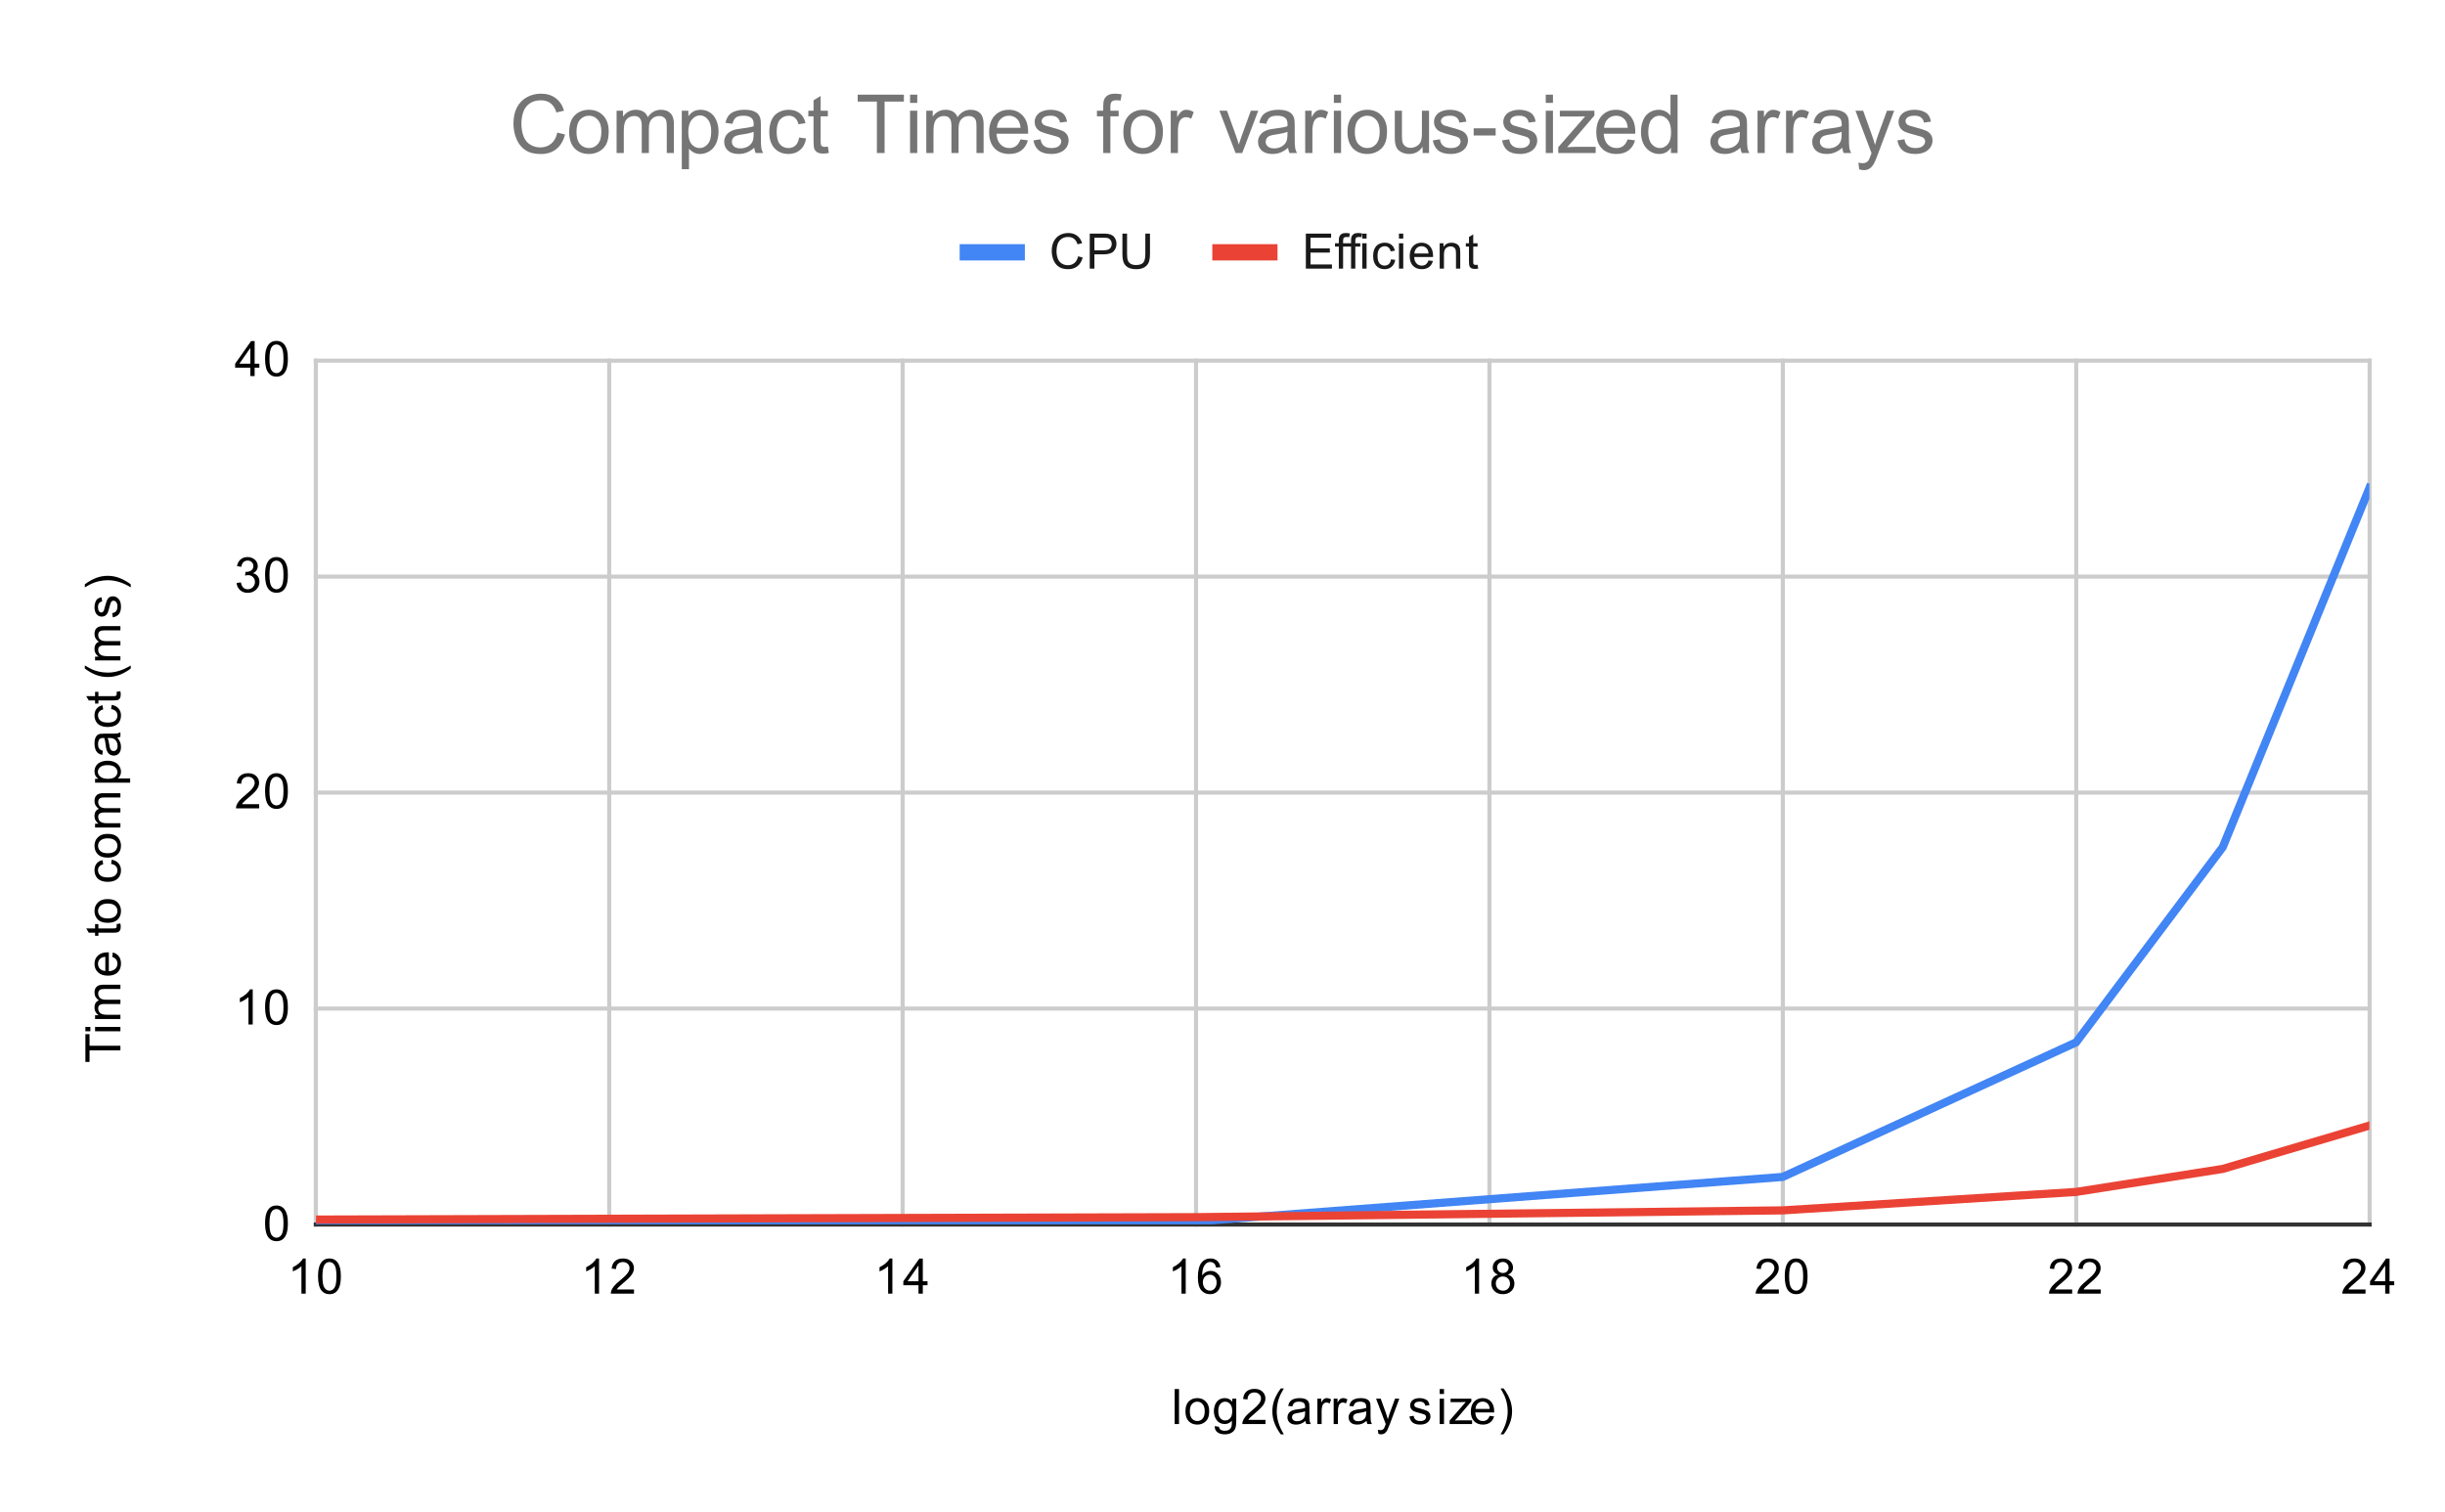 <svg version="1.1" viewBox="0.0 0.0 600.0 371.0" fill="none" stroke="none" stroke-linecap="square" stroke-miterlimit="10" width="600" height="371" xmlns:xlink="http://www.w3.org/1999/xlink" xmlns="http://www.w3.org/2000/svg"><path fill="#ffffff" d="M0 0L600.0 0L600.0 371.0L0 371.0L0 0Z" fill-rule="nonzero"/><path stroke="#cccccc" stroke-width="1.0" stroke-linecap="butt" d="M77.5 88.5L77.5 300.5" fill-rule="nonzero"/><path stroke="#cccccc" stroke-width="1.0" stroke-linecap="butt" d="M149.5 88.5L149.5 300.5" fill-rule="nonzero"/><path stroke="#cccccc" stroke-width="1.0" stroke-linecap="butt" d="M221.5 88.5L221.5 300.5" fill-rule="nonzero"/><path stroke="#cccccc" stroke-width="1.0" stroke-linecap="butt" d="M293.5 88.5L293.5 300.5" fill-rule="nonzero"/><path stroke="#cccccc" stroke-width="1.0" stroke-linecap="butt" d="M365.5 88.5L365.5 300.5" fill-rule="nonzero"/><path stroke="#cccccc" stroke-width="1.0" stroke-linecap="butt" d="M437.5 88.5L437.5 300.5" fill-rule="nonzero"/><path stroke="#cccccc" stroke-width="1.0" stroke-linecap="butt" d="M509.5 88.5L509.5 300.5" fill-rule="nonzero"/><path stroke="#cccccc" stroke-width="1.0" stroke-linecap="butt" d="M581.5 88.5L581.5 300.5" fill-rule="nonzero"/><path stroke="#333333" stroke-width="1.0" stroke-linecap="butt" d="M77.5 300.5L581.5 300.5" fill-rule="nonzero"/><path stroke="#cccccc" stroke-width="1.0" stroke-linecap="butt" d="M77.5 247.5L581.5 247.5" fill-rule="nonzero"/><path stroke="#cccccc" stroke-width="1.0" stroke-linecap="butt" d="M77.5 194.5L581.5 194.5" fill-rule="nonzero"/><path stroke="#cccccc" stroke-width="1.0" stroke-linecap="butt" d="M77.5 141.5L581.5 141.5" fill-rule="nonzero"/><path stroke="#cccccc" stroke-width="1.0" stroke-linecap="butt" d="M77.5 88.5L581.5 88.5" fill-rule="nonzero"/><clipPath id="id_0"><path d="M77.55 88.283L581.45 88.283L581.45 300.45L77.55 300.45L77.55 88.283Z" clip-rule="nonzero"/></clipPath><path stroke="#4285f4" stroke-width="2.0" stroke-linecap="butt" clip-path="url(#id_0)" d="M77.55 300.437L293.507 299.737L437.479 288.814L509.464 255.796L545.457 207.883L581.45 119.761" fill-rule="nonzero"/><path stroke="#ea4335" stroke-width="2.0" stroke-linecap="butt" clip-path="url(#id_0)" d="M77.55 299.276L293.507 298.687L437.479 297.022L509.464 292.495L545.457 286.844L581.45 276.212" fill-rule="nonzero"/><path fill="#000000" fill-opacity="0.0" clip-path="url(#id_0)" d="M80.55 300.437C80.55 302.094 79.207 303.437 77.55 303.437C75.893 303.437 74.55 302.094 74.55 300.437C74.55 298.78 75.893 297.437 77.55 297.437C79.207 297.437 80.55 298.78 80.55 300.437Z" fill-rule="nonzero"/><path fill="#000000" fill-opacity="0.0" clip-path="url(#id_0)" d="M296.507 299.737C296.507 301.393 295.164 302.737 293.507 302.737C291.85 302.737 290.507 301.393 290.507 299.737C290.507 298.08 291.85 296.737 293.507 296.737C295.164 296.737 296.507 298.08 296.507 299.737Z" fill-rule="nonzero"/><path fill="#000000" fill-opacity="0.0" clip-path="url(#id_0)" d="M440.479 288.814C440.479 290.471 439.135 291.814 437.479 291.814C435.822 291.814 434.479 290.471 434.479 288.814C434.479 287.157 435.822 285.814 437.479 285.814C439.135 285.814 440.479 287.157 440.479 288.814Z" fill-rule="nonzero"/><path fill="#000000" fill-opacity="0.0" clip-path="url(#id_0)" d="M512.464 255.796C512.464 257.452 511.121 258.796 509.464 258.796C507.807 258.796 506.464 257.452 506.464 255.796C506.464 254.139 507.807 252.796 509.464 252.796C511.121 252.796 512.464 254.139 512.464 255.796Z" fill-rule="nonzero"/><path fill="#000000" fill-opacity="0.0" clip-path="url(#id_0)" d="M548.457 207.883C548.457 209.54 547.114 210.883 545.457 210.883C543.8 210.883 542.457 209.54 542.457 207.883C542.457 206.226 543.8 204.883 545.457 204.883C547.114 204.883 548.457 206.226 548.457 207.883Z" fill-rule="nonzero"/><path fill="#000000" fill-opacity="0.0" clip-path="url(#id_0)" d="M584.45 119.761C584.45 121.418 583.107 122.761 581.45 122.761C579.793 122.761 578.45 121.418 578.45 119.761C578.45 118.105 579.793 116.761 581.45 116.761C583.107 116.761 584.45 118.105 584.45 119.761Z" fill-rule="nonzero"/><path fill="#000000" fill-opacity="0.0" clip-path="url(#id_0)" d="M80.55 299.276C80.55 300.932 79.207 302.276 77.55 302.276C75.893 302.276 74.55 300.932 74.55 299.276C74.55 297.619 75.893 296.276 77.55 296.276C79.207 296.276 80.55 297.619 80.55 299.276Z" fill-rule="nonzero"/><path fill="#000000" fill-opacity="0.0" clip-path="url(#id_0)" d="M296.507 298.687C296.507 300.344 295.164 301.687 293.507 301.687C291.85 301.687 290.507 300.344 290.507 298.687C290.507 297.03 291.85 295.687 293.507 295.687C295.164 295.687 296.507 297.03 296.507 298.687Z" fill-rule="nonzero"/><path fill="#000000" fill-opacity="0.0" clip-path="url(#id_0)" d="M440.479 297.022C440.479 298.679 439.135 300.022 437.479 300.022C435.822 300.022 434.479 298.679 434.479 297.022C434.479 295.365 435.822 294.022 437.479 294.022C439.135 294.022 440.479 295.365 440.479 297.022Z" fill-rule="nonzero"/><path fill="#000000" fill-opacity="0.0" clip-path="url(#id_0)" d="M512.464 292.495C512.464 294.152 511.121 295.495 509.464 295.495C507.807 295.495 506.464 294.152 506.464 292.495C506.464 290.838 507.807 289.495 509.464 289.495C511.121 289.495 512.464 290.838 512.464 292.495Z" fill-rule="nonzero"/><path fill="#000000" fill-opacity="0.0" clip-path="url(#id_0)" d="M548.457 286.844C548.457 288.5 547.114 289.844 545.457 289.844C543.8 289.844 542.457 288.5 542.457 286.844C542.457 285.187 543.8 283.844 545.457 283.844C547.114 283.844 548.457 285.187 548.457 286.844Z" fill-rule="nonzero"/><path fill="#000000" fill-opacity="0.0" clip-path="url(#id_0)" d="M584.45 276.212C584.45 277.869 583.107 279.212 581.45 279.212C579.793 279.212 578.45 277.869 578.45 276.212C578.45 274.555 579.793 273.212 581.45 273.212C583.107 273.212 584.45 274.555 584.45 276.212Z" fill-rule="nonzero"/><path fill="#000000" d="M288.266 349.45L288.266 340.856L289.328 340.856L289.328 349.45L288.266 349.45ZM290.906 346.341Q290.906 344.606 291.859 343.778Q292.656 343.091 293.812 343.091Q295.094 343.091 295.906 343.934Q296.734 344.762 296.734 346.247Q296.734 347.45 296.375 348.137Q296.016 348.825 295.312 349.216Q294.625 349.591 293.812 349.591Q292.516 349.591 291.703 348.762Q290.906 347.919 290.906 346.341ZM291.984 346.341Q291.984 347.528 292.5 348.122Q293.031 348.716 293.812 348.716Q294.609 348.716 295.125 348.122Q295.641 347.528 295.641 346.309Q295.641 345.153 295.109 344.559Q294.594 343.966 293.812 343.966Q293.031 343.966 292.5 344.559Q291.984 345.137 291.984 346.341ZM298.094 349.966L299.125 350.122Q299.188 350.591 299.484 350.809Q299.875 351.106 300.547 351.106Q301.281 351.106 301.672 350.809Q302.078 350.512 302.219 349.997Q302.312 349.669 302.297 348.637Q301.609 349.45 300.578 349.45Q299.297 349.45 298.594 348.528Q297.891 347.591 297.891 346.309Q297.891 345.419 298.203 344.669Q298.531 343.903 299.141 343.497Q299.75 343.091 300.578 343.091Q301.688 343.091 302.406 343.981L302.406 343.231L303.375 343.231L303.375 348.606Q303.375 350.059 303.078 350.669Q302.781 351.278 302.141 351.622Q301.5 351.981 300.562 351.981Q299.453 351.981 298.766 351.481Q298.078 350.981 298.094 349.966ZM298.969 346.231Q298.969 347.45 299.453 348.012Q299.938 348.575 300.672 348.575Q301.406 348.575 301.891 348.012Q302.391 347.45 302.391 346.262Q302.391 345.122 301.875 344.544Q301.375 343.966 300.656 343.966Q299.953 343.966 299.453 344.544Q298.969 345.106 298.969 346.231ZM310.547 348.434L310.547 349.45L304.859 349.45Q304.859 349.075 304.984 348.716Q305.203 348.137 305.672 347.575Q306.156 347.012 307.062 346.278Q308.469 345.122 308.953 344.45Q309.453 343.778 309.453 343.184Q309.453 342.559 309.0 342.137Q308.547 341.7 307.828 341.7Q307.062 341.7 306.609 342.153Q306.156 342.606 306.141 343.419L305.062 343.309Q305.172 342.091 305.891 341.466Q306.625 340.825 307.859 340.825Q309.094 340.825 309.812 341.512Q310.531 342.2 310.531 343.216Q310.531 343.731 310.312 344.231Q310.109 344.716 309.609 345.278Q309.125 345.825 308.0 346.778Q307.047 347.575 306.766 347.872Q306.5 348.153 306.328 348.434L310.547 348.434ZM314.312 351.981Q313.438 350.872 312.828 349.403Q312.234 347.919 312.234 346.341Q312.234 344.95 312.672 343.669Q313.203 342.184 314.312 340.716L315.062 340.716Q314.359 341.934 314.125 342.45Q313.766 343.262 313.562 344.137Q313.312 345.231 313.312 346.341Q313.312 349.169 315.062 351.981L314.312 351.981ZM320.359 348.684Q319.766 349.184 319.219 349.387Q318.688 349.591 318.062 349.591Q317.031 349.591 316.484 349.091Q315.938 348.591 315.938 347.809Q315.938 347.356 316.141 346.981Q316.344 346.591 316.688 346.372Q317.031 346.137 317.453 346.028Q317.75 345.934 318.391 345.856Q319.656 345.716 320.266 345.497Q320.266 345.278 320.266 345.231Q320.266 344.575 319.969 344.309Q319.562 343.966 318.766 343.966Q318.031 343.966 317.672 344.231Q317.312 344.481 317.141 345.137L316.109 344.997Q316.25 344.341 316.578 343.934Q316.906 343.528 317.516 343.309Q318.125 343.091 318.922 343.091Q319.719 343.091 320.219 343.278Q320.719 343.466 320.953 343.747Q321.188 344.028 321.281 344.466Q321.328 344.731 321.328 345.434L321.328 346.841Q321.328 348.309 321.391 348.7Q321.469 349.091 321.672 349.45L320.562 349.45Q320.406 349.122 320.359 348.684ZM320.266 346.325Q319.688 346.559 318.547 346.731Q317.891 346.825 317.625 346.95Q317.359 347.059 317.203 347.278Q317.062 347.497 317.062 347.778Q317.062 348.2 317.375 348.481Q317.703 348.762 318.312 348.762Q318.922 348.762 319.391 348.497Q319.875 348.231 320.094 347.762Q320.266 347.403 320.266 346.716L320.266 346.325ZM323.281 349.45L323.281 343.231L324.234 343.231L324.234 344.169Q324.594 343.512 324.891 343.309Q325.203 343.091 325.578 343.091Q326.109 343.091 326.656 343.419L326.297 344.403Q325.906 344.169 325.531 344.169Q325.172 344.169 324.891 344.387Q324.625 344.591 324.516 344.966Q324.328 345.528 324.328 346.184L324.328 349.45L323.281 349.45ZM327.281 349.45L327.281 343.231L328.234 343.231L328.234 344.169Q328.594 343.512 328.891 343.309Q329.203 343.091 329.578 343.091Q330.109 343.091 330.656 343.419L330.297 344.403Q329.906 344.169 329.531 344.169Q329.172 344.169 328.891 344.387Q328.625 344.591 328.516 344.966Q328.328 345.528 328.328 346.184L328.328 349.45L327.281 349.45ZM335.359 348.684Q334.766 349.184 334.219 349.387Q333.688 349.591 333.062 349.591Q332.031 349.591 331.484 349.091Q330.938 348.591 330.938 347.809Q330.938 347.356 331.141 346.981Q331.344 346.591 331.688 346.372Q332.031 346.137 332.453 346.028Q332.75 345.934 333.391 345.856Q334.656 345.716 335.266 345.497Q335.266 345.278 335.266 345.231Q335.266 344.575 334.969 344.309Q334.562 343.966 333.766 343.966Q333.031 343.966 332.672 344.231Q332.312 344.481 332.141 345.137L331.109 344.997Q331.25 344.341 331.578 343.934Q331.906 343.528 332.516 343.309Q333.125 343.091 333.922 343.091Q334.719 343.091 335.219 343.278Q335.719 343.466 335.953 343.747Q336.188 344.028 336.281 344.466Q336.328 344.731 336.328 345.434L336.328 346.841Q336.328 348.309 336.391 348.7Q336.469 349.091 336.672 349.45L335.562 349.45Q335.406 349.122 335.359 348.684ZM335.266 346.325Q334.688 346.559 333.547 346.731Q332.891 346.825 332.625 346.95Q332.359 347.059 332.203 347.278Q332.062 347.497 332.062 347.778Q332.062 348.2 332.375 348.481Q332.703 348.762 333.312 348.762Q333.922 348.762 334.391 348.497Q334.875 348.231 335.094 347.762Q335.266 347.403 335.266 346.716L335.266 346.325ZM338.25 351.841L338.125 350.856Q338.469 350.95 338.734 350.95Q339.078 350.95 339.281 350.825Q339.5 350.716 339.641 350.512Q339.734 350.341 339.969 349.716Q339.984 349.637 340.062 349.466L337.688 343.231L338.828 343.231L340.125 346.825Q340.375 347.512 340.578 348.278Q340.766 347.544 341.016 346.856L342.344 343.231L343.391 343.231L341.031 349.559Q340.641 350.575 340.438 350.966Q340.156 351.497 339.781 351.731Q339.422 351.981 338.922 351.981Q338.625 351.981 338.25 351.841ZM345.875 347.591L346.906 347.434Q347.0 348.059 347.391 348.387Q347.797 348.716 348.531 348.716Q349.25 348.716 349.594 348.434Q349.953 348.137 349.953 347.731Q349.953 347.372 349.641 347.169Q349.422 347.028 348.562 346.809Q347.406 346.512 346.953 346.309Q346.516 346.091 346.281 345.716Q346.047 345.341 346.047 344.872Q346.047 344.466 346.234 344.106Q346.422 343.747 346.75 343.512Q347.0 343.341 347.422 343.216Q347.844 343.091 348.344 343.091Q349.062 343.091 349.609 343.309Q350.172 343.512 350.438 343.872Q350.703 344.231 350.797 344.825L349.766 344.966Q349.703 344.497 349.359 344.231Q349.031 343.95 348.406 343.95Q347.688 343.95 347.375 344.2Q347.062 344.434 347.062 344.762Q347.062 344.966 347.188 345.122Q347.328 345.294 347.594 345.403Q347.75 345.466 348.531 345.669Q349.656 345.981 350.094 346.169Q350.531 346.356 350.781 346.716Q351.031 347.075 351.031 347.622Q351.031 348.153 350.719 348.622Q350.422 349.075 349.844 349.341Q349.266 349.591 348.531 349.591Q347.312 349.591 346.672 349.091Q346.047 348.575 345.875 347.591ZM353.297 342.075L353.297 340.856L354.359 340.856L354.359 342.075L353.297 342.075ZM353.297 349.45L353.297 343.231L354.359 343.231L354.359 349.45L353.297 349.45ZM355.734 349.45L355.734 348.591L359.703 344.044Q359.016 344.075 358.5 344.075L355.969 344.075L355.969 343.231L361.062 343.231L361.062 343.919L357.688 347.872L357.031 348.591Q357.75 348.544 358.359 348.544L361.25 348.544L361.25 349.45L355.734 349.45ZM365.547 347.45L366.641 347.575Q366.391 348.528 365.688 349.059Q364.984 349.591 363.906 349.591Q362.547 349.591 361.734 348.747Q360.938 347.903 360.938 346.387Q360.938 344.825 361.75 343.966Q362.562 343.091 363.844 343.091Q365.094 343.091 365.875 343.934Q366.672 344.778 366.672 346.325Q366.672 346.419 366.672 346.606L362.031 346.606Q362.094 347.637 362.609 348.184Q363.125 348.716 363.906 348.716Q364.484 348.716 364.891 348.419Q365.312 348.106 365.547 347.45ZM362.094 345.747L365.562 345.747Q365.5 344.95 365.172 344.559Q364.656 343.95 363.859 343.95Q363.125 343.95 362.625 344.434Q362.141 344.919 362.094 345.747ZM368.984 351.981L368.234 351.981Q369.984 349.169 369.984 346.341Q369.984 345.247 369.734 344.153Q369.531 343.278 369.172 342.466Q368.938 341.95 368.234 340.716L368.984 340.716Q370.078 342.184 370.609 343.669Q371.062 344.95 371.062 346.341Q371.062 347.919 370.453 349.403Q369.844 350.872 368.984 351.981Z" fill-rule="nonzero"/><path fill="#000000" d="M29.55 257.757L21.972 257.757L21.972 260.585L20.956 260.585L20.956 253.773L21.972 253.773L21.972 256.617L29.55 256.617L29.55 257.757ZM22.175 253.07L20.956 253.07L20.956 252.007L22.175 252.007L22.175 253.07ZM29.55 253.07L23.331 253.07L23.331 252.007L29.55 252.007L29.55 253.07ZM29.55 250.07L23.331 250.07L23.331 249.132L24.206 249.132Q23.738 248.835 23.472 248.351Q23.191 247.867 23.191 247.242Q23.191 246.554 23.472 246.117Q23.753 245.664 24.269 245.492Q23.191 244.742 23.191 243.57Q23.191 242.632 23.706 242.148Q24.206 241.648 25.284 241.648L29.55 241.648L29.55 242.695L25.628 242.695Q25.003 242.695 24.722 242.804Q24.441 242.898 24.269 243.164Q24.097 243.429 24.097 243.804Q24.097 244.46 24.534 244.898Q24.972 245.32 25.941 245.32L29.55 245.32L29.55 246.382L25.503 246.382Q24.8 246.382 24.456 246.648Q24.097 246.898 24.097 247.476Q24.097 247.929 24.331 248.304Q24.566 248.679 25.019 248.851Q25.472 249.023 26.316 249.023L29.55 249.023L29.55 250.07ZM27.55 234.82L27.675 233.726Q28.628 233.976 29.159 234.679Q29.691 235.382 29.691 236.46Q29.691 237.82 28.847 238.632Q28.003 239.429 26.488 239.429Q24.925 239.429 24.066 238.617Q23.191 237.804 23.191 236.523Q23.191 235.273 24.034 234.492Q24.878 233.695 26.425 233.695Q26.519 233.695 26.706 233.695L26.706 238.335Q27.738 238.273 28.284 237.757Q28.816 237.242 28.816 236.46Q28.816 235.882 28.519 235.476Q28.206 235.054 27.55 234.82ZM25.847 238.273L25.847 234.804Q25.05 234.867 24.659 235.195Q24.05 235.71 24.05 236.507Q24.05 237.242 24.534 237.742Q25.019 238.226 25.847 238.273ZM28.613 226.773L29.534 226.617Q29.628 227.07 29.628 227.414Q29.628 227.992 29.456 228.304Q29.269 228.617 28.972 228.757Q28.675 228.882 27.722 228.882L24.144 228.882L24.144 229.648L23.331 229.648L23.331 228.882L21.784 228.882L21.159 227.835L23.331 227.835L23.331 226.773L24.144 226.773L24.144 227.835L27.784 227.835Q28.238 227.835 28.363 227.789Q28.488 227.726 28.566 227.601Q28.644 227.476 28.644 227.242Q28.644 227.054 28.613 226.773ZM26.441 226.46Q24.706 226.46 23.878 225.507Q23.191 224.71 23.191 223.554Q23.191 222.273 24.034 221.46Q24.863 220.632 26.347 220.632Q27.55 220.632 28.238 220.992Q28.925 221.351 29.316 222.054Q29.691 222.742 29.691 223.554Q29.691 224.851 28.863 225.664Q28.019 226.46 26.441 226.46ZM26.441 225.382Q27.628 225.382 28.222 224.867Q28.816 224.335 28.816 223.554Q28.816 222.757 28.222 222.242Q27.628 221.726 26.409 221.726Q25.253 221.726 24.659 222.257Q24.066 222.773 24.066 223.554Q24.066 224.335 24.659 224.867Q25.238 225.382 26.441 225.382ZM27.269 212.007L27.409 210.976Q28.472 211.148 29.081 211.851Q29.691 212.554 29.691 213.57Q29.691 214.851 28.863 215.632Q28.019 216.398 26.456 216.398Q25.456 216.398 24.706 216.07Q23.941 215.726 23.566 215.054Q23.191 214.367 23.191 213.554Q23.191 212.554 23.706 211.914Q24.206 211.257 25.159 211.07L25.316 212.101Q24.691 212.242 24.378 212.617Q24.05 212.992 24.05 213.523Q24.05 214.32 24.628 214.82Q25.191 215.32 26.425 215.32Q27.691 215.32 28.253 214.835Q28.816 214.351 28.816 213.585Q28.816 212.96 28.441 212.554Q28.066 212.132 27.269 212.007ZM26.441 210.46Q24.706 210.46 23.878 209.507Q23.191 208.71 23.191 207.554Q23.191 206.273 24.034 205.46Q24.863 204.632 26.347 204.632Q27.55 204.632 28.238 204.992Q28.925 205.351 29.316 206.054Q29.691 206.742 29.691 207.554Q29.691 208.851 28.863 209.664Q28.019 210.46 26.441 210.46ZM26.441 209.382Q27.628 209.382 28.222 208.867Q28.816 208.335 28.816 207.554Q28.816 206.757 28.222 206.242Q27.628 205.726 26.409 205.726Q25.253 205.726 24.659 206.257Q24.066 206.773 24.066 207.554Q24.066 208.335 24.659 208.867Q25.238 209.382 26.441 209.382ZM29.55 203.07L23.331 203.07L23.331 202.132L24.206 202.132Q23.738 201.835 23.472 201.351Q23.191 200.867 23.191 200.242Q23.191 199.554 23.472 199.117Q23.753 198.664 24.269 198.492Q23.191 197.742 23.191 196.57Q23.191 195.632 23.706 195.148Q24.206 194.648 25.284 194.648L29.55 194.648L29.55 195.695L25.628 195.695Q25.003 195.695 24.722 195.804Q24.441 195.898 24.269 196.164Q24.097 196.429 24.097 196.804Q24.097 197.46 24.534 197.898Q24.972 198.32 25.941 198.32L29.55 198.32L29.55 199.382L25.503 199.382Q24.8 199.382 24.456 199.648Q24.097 199.898 24.097 200.476Q24.097 200.929 24.331 201.304Q24.566 201.679 25.019 201.851Q25.472 202.023 26.316 202.023L29.55 202.023L29.55 203.07ZM31.941 192.07L23.331 192.07L23.331 191.117L24.128 191.117Q23.659 190.773 23.425 190.351Q23.191 189.914 23.191 189.304Q23.191 188.507 23.597 187.898Q24.003 187.289 24.753 186.992Q25.503 186.679 26.394 186.679Q27.347 186.679 28.113 187.023Q28.878 187.351 29.284 188.007Q29.691 188.664 29.691 189.382Q29.691 189.914 29.472 190.335Q29.238 190.757 28.909 191.023L31.941 191.023L31.941 192.07ZM26.472 191.117Q27.675 191.117 28.253 190.632Q28.816 190.148 28.816 189.46Q28.816 188.757 28.222 188.257Q27.628 187.757 26.378 187.757Q25.191 187.757 24.613 188.242Q24.019 188.726 24.019 189.414Q24.019 190.085 24.644 190.601Q25.269 191.117 26.472 191.117ZM28.784 181.007Q29.284 181.601 29.488 182.148Q29.691 182.679 29.691 183.304Q29.691 184.335 29.191 184.882Q28.691 185.429 27.909 185.429Q27.456 185.429 27.081 185.226Q26.691 185.023 26.472 184.679Q26.238 184.335 26.128 183.914Q26.034 183.617 25.956 182.976Q25.816 181.71 25.597 181.101Q25.378 181.101 25.331 181.101Q24.675 181.101 24.409 181.398Q24.066 181.804 24.066 182.601Q24.066 183.335 24.331 183.695Q24.581 184.054 25.238 184.226L25.097 185.257Q24.441 185.117 24.034 184.789Q23.628 184.46 23.409 183.851Q23.191 183.242 23.191 182.445Q23.191 181.648 23.378 181.148Q23.566 180.648 23.847 180.414Q24.128 180.179 24.566 180.085Q24.831 180.039 25.534 180.039L26.941 180.039Q28.409 180.039 28.8 179.976Q29.191 179.898 29.55 179.695L29.55 180.804Q29.222 180.96 28.784 181.007ZM26.425 181.101Q26.659 181.679 26.831 182.82Q26.925 183.476 27.05 183.742Q27.159 184.007 27.378 184.164Q27.597 184.304 27.878 184.304Q28.3 184.304 28.581 183.992Q28.863 183.664 28.863 183.054Q28.863 182.445 28.597 181.976Q28.331 181.492 27.863 181.273Q27.503 181.101 26.816 181.101L26.425 181.101ZM27.269 174.007L27.409 172.976Q28.472 173.148 29.081 173.851Q29.691 174.554 29.691 175.57Q29.691 176.851 28.863 177.632Q28.019 178.398 26.456 178.398Q25.456 178.398 24.706 178.07Q23.941 177.726 23.566 177.054Q23.191 176.367 23.191 175.554Q23.191 174.554 23.706 173.914Q24.206 173.257 25.159 173.07L25.316 174.101Q24.691 174.242 24.378 174.617Q24.05 174.992 24.05 175.523Q24.05 176.32 24.628 176.82Q25.191 177.32 26.425 177.32Q27.691 177.32 28.253 176.835Q28.816 176.351 28.816 175.585Q28.816 174.96 28.441 174.554Q28.066 174.132 27.269 174.007ZM28.613 169.773L29.534 169.617Q29.628 170.07 29.628 170.414Q29.628 170.992 29.456 171.304Q29.269 171.617 28.972 171.757Q28.675 171.882 27.722 171.882L24.144 171.882L24.144 172.648L23.331 172.648L23.331 171.882L21.784 171.882L21.159 170.835L23.331 170.835L23.331 169.773L24.144 169.773L24.144 170.835L27.784 170.835Q28.238 170.835 28.363 170.789Q28.488 170.726 28.566 170.601Q28.644 170.476 28.644 170.242Q28.644 170.054 28.613 169.773ZM32.081 164.054Q30.972 164.929 29.503 165.539Q28.019 166.132 26.441 166.132Q25.05 166.132 23.769 165.695Q22.284 165.164 20.816 164.054L20.816 163.304Q22.034 164.007 22.55 164.242Q23.363 164.601 24.238 164.804Q25.331 165.054 26.441 165.054Q29.269 165.054 32.081 163.304L32.081 164.054ZM29.55 162.07L23.331 162.07L23.331 161.132L24.206 161.132Q23.738 160.835 23.472 160.351Q23.191 159.867 23.191 159.242Q23.191 158.554 23.472 158.117Q23.753 157.664 24.269 157.492Q23.191 156.742 23.191 155.57Q23.191 154.632 23.706 154.148Q24.206 153.648 25.284 153.648L29.55 153.648L29.55 154.695L25.628 154.695Q25.003 154.695 24.722 154.804Q24.441 154.898 24.269 155.164Q24.097 155.429 24.097 155.804Q24.097 156.46 24.534 156.898Q24.972 157.32 25.941 157.32L29.55 157.32L29.55 158.382L25.503 158.382Q24.8 158.382 24.456 158.648Q24.097 158.898 24.097 159.476Q24.097 159.929 24.331 160.304Q24.566 160.679 25.019 160.851Q25.472 161.023 26.316 161.023L29.55 161.023L29.55 162.07ZM27.691 151.492L27.534 150.46Q28.159 150.367 28.488 149.976Q28.816 149.57 28.816 148.835Q28.816 148.117 28.534 147.773Q28.238 147.414 27.831 147.414Q27.472 147.414 27.269 147.726Q27.128 147.945 26.909 148.804Q26.613 149.96 26.409 150.414Q26.191 150.851 25.816 151.085Q25.441 151.32 24.972 151.32Q24.566 151.32 24.206 151.132Q23.847 150.945 23.613 150.617Q23.441 150.367 23.316 149.945Q23.191 149.523 23.191 149.023Q23.191 148.304 23.409 147.757Q23.613 147.195 23.972 146.929Q24.331 146.664 24.925 146.57L25.066 147.601Q24.597 147.664 24.331 148.007Q24.05 148.335 24.05 148.96Q24.05 149.679 24.3 149.992Q24.534 150.304 24.863 150.304Q25.066 150.304 25.222 150.179Q25.394 150.039 25.503 149.773Q25.566 149.617 25.769 148.835Q26.081 147.71 26.269 147.273Q26.456 146.835 26.816 146.585Q27.175 146.335 27.722 146.335Q28.253 146.335 28.722 146.648Q29.175 146.945 29.441 147.523Q29.691 148.101 29.691 148.835Q29.691 150.054 29.191 150.695Q28.675 151.32 27.691 151.492ZM32.081 143.382L32.081 144.132Q29.269 142.382 26.441 142.382Q25.347 142.382 24.253 142.632Q23.378 142.835 22.566 143.195Q22.05 143.429 20.816 144.132L20.816 143.382Q22.284 142.289 23.769 141.757Q25.05 141.304 26.441 141.304Q28.019 141.304 29.503 141.914Q30.972 142.523 32.081 143.382Z" fill-rule="nonzero"/><path fill="#000000" d="M65.05 300.216Q65.05 298.684 65.362 297.762Q65.675 296.825 66.284 296.325Q66.909 295.825 67.847 295.825Q68.534 295.825 69.05 296.106Q69.581 296.387 69.925 296.919Q70.269 297.434 70.456 298.184Q70.644 298.934 70.644 300.216Q70.644 301.731 70.331 302.653Q70.034 303.575 69.409 304.091Q68.8 304.591 67.847 304.591Q66.612 304.591 65.894 303.7Q65.05 302.637 65.05 300.216ZM66.128 300.216Q66.128 302.325 66.628 303.028Q67.128 303.731 67.847 303.731Q68.581 303.731 69.066 303.028Q69.566 302.325 69.566 300.216Q69.566 298.091 69.066 297.403Q68.581 296.7 67.831 296.7Q67.112 296.7 66.675 297.309Q66.128 298.091 66.128 300.216Z" fill-rule="nonzero"/><path fill="#000000" d="M62.019 251.408L60.972 251.408L60.972 244.69Q60.581 245.049 59.956 245.424Q59.347 245.783 58.862 245.955L58.862 244.94Q59.737 244.518 60.394 243.94Q61.066 243.346 61.347 242.783L62.019 242.783L62.019 251.408ZM65.05 247.174Q65.05 245.643 65.362 244.721Q65.675 243.783 66.284 243.283Q66.909 242.783 67.847 242.783Q68.534 242.783 69.05 243.065Q69.581 243.346 69.925 243.877Q70.269 244.393 70.456 245.143Q70.644 245.893 70.644 247.174Q70.644 248.69 70.331 249.611Q70.034 250.533 69.409 251.049Q68.8 251.549 67.847 251.549Q66.612 251.549 65.894 250.658Q65.05 249.596 65.05 247.174ZM66.128 247.174Q66.128 249.283 66.628 249.986Q67.128 250.69 67.847 250.69Q68.581 250.69 69.066 249.986Q69.566 249.283 69.566 247.174Q69.566 245.049 69.066 244.361Q68.581 243.658 67.831 243.658Q67.112 243.658 66.675 244.268Q66.128 245.049 66.128 247.174Z" fill-rule="nonzero"/><path fill="#000000" d="M63.597 197.351L63.597 198.367L57.909 198.367Q57.909 197.992 58.034 197.632Q58.253 197.054 58.722 196.492Q59.206 195.929 60.112 195.195Q61.519 194.039 62.003 193.367Q62.503 192.695 62.503 192.101Q62.503 191.476 62.05 191.054Q61.597 190.617 60.878 190.617Q60.112 190.617 59.659 191.07Q59.206 191.523 59.191 192.335L58.112 192.226Q58.222 191.007 58.941 190.382Q59.675 189.742 60.909 189.742Q62.144 189.742 62.862 190.429Q63.581 191.117 63.581 192.132Q63.581 192.648 63.362 193.148Q63.159 193.632 62.659 194.195Q62.175 194.742 61.05 195.695Q60.097 196.492 59.816 196.789Q59.55 197.07 59.378 197.351L63.597 197.351ZM65.05 194.132Q65.05 192.601 65.362 191.679Q65.675 190.742 66.284 190.242Q66.909 189.742 67.847 189.742Q68.534 189.742 69.05 190.023Q69.581 190.304 69.925 190.835Q70.269 191.351 70.456 192.101Q70.644 192.851 70.644 194.132Q70.644 195.648 70.331 196.57Q70.034 197.492 69.409 198.007Q68.8 198.507 67.847 198.507Q66.612 198.507 65.894 197.617Q65.05 196.554 65.05 194.132ZM66.128 194.132Q66.128 196.242 66.628 196.945Q67.128 197.648 67.847 197.648Q68.581 197.648 69.066 196.945Q69.566 196.242 69.566 194.132Q69.566 192.007 69.066 191.32Q68.581 190.617 67.831 190.617Q67.112 190.617 66.675 191.226Q66.128 192.007 66.128 194.132Z" fill-rule="nonzero"/><path fill="#000000" d="M58.05 143.059L59.112 142.919Q59.284 143.809 59.722 144.216Q60.159 144.606 60.784 144.606Q61.534 144.606 62.05 144.091Q62.566 143.575 62.566 142.809Q62.566 142.091 62.081 141.622Q61.612 141.137 60.878 141.137Q60.581 141.137 60.128 141.262L60.253 140.325Q60.362 140.341 60.425 140.341Q61.097 140.341 61.628 139.997Q62.175 139.637 62.175 138.903Q62.175 138.325 61.784 137.95Q61.394 137.559 60.769 137.559Q60.159 137.559 59.737 137.95Q59.331 138.341 59.222 139.106L58.159 138.919Q58.347 137.872 59.034 137.294Q59.722 136.7 60.737 136.7Q61.441 136.7 62.034 137.012Q62.628 137.309 62.941 137.825Q63.253 138.341 63.253 138.934Q63.253 139.481 62.956 139.95Q62.659 140.403 62.081 140.669Q62.831 140.841 63.253 141.403Q63.675 141.95 63.675 142.794Q63.675 143.919 62.847 144.7Q62.034 145.481 60.784 145.481Q59.659 145.481 58.909 144.809Q58.159 144.122 58.05 143.059ZM65.05 141.091Q65.05 139.559 65.362 138.637Q65.675 137.7 66.284 137.2Q66.909 136.7 67.847 136.7Q68.534 136.7 69.05 136.981Q69.581 137.262 69.925 137.794Q70.269 138.309 70.456 139.059Q70.644 139.809 70.644 141.091Q70.644 142.606 70.331 143.528Q70.034 144.45 69.409 144.966Q68.8 145.466 67.847 145.466Q66.612 145.466 65.894 144.575Q65.05 143.512 65.05 141.091ZM66.128 141.091Q66.128 143.2 66.628 143.903Q67.128 144.606 67.847 144.606Q68.581 144.606 69.066 143.903Q69.566 143.2 69.566 141.091Q69.566 138.966 69.066 138.278Q68.581 137.575 67.831 137.575Q67.112 137.575 66.675 138.184Q66.128 138.966 66.128 141.091Z" fill-rule="nonzero"/><path fill="#000000" d="M61.425 92.283L61.425 90.221L57.706 90.221L57.706 89.252L61.628 83.69L62.487 83.69L62.487 89.252L63.644 89.252L63.644 90.221L62.487 90.221L62.487 92.283L61.425 92.283ZM61.425 89.252L61.425 85.393L58.737 89.252L61.425 89.252ZM65.05 88.049Q65.05 86.518 65.362 85.596Q65.675 84.658 66.284 84.158Q66.909 83.658 67.847 83.658Q68.534 83.658 69.05 83.94Q69.581 84.221 69.925 84.752Q70.269 85.268 70.456 86.018Q70.644 86.768 70.644 88.049Q70.644 89.565 70.331 90.486Q70.034 91.408 69.409 91.924Q68.8 92.424 67.847 92.424Q66.612 92.424 65.894 91.533Q65.05 90.471 65.05 88.049ZM66.128 88.049Q66.128 90.158 66.628 90.861Q67.128 91.565 67.847 91.565Q68.581 91.565 69.066 90.861Q69.566 90.158 69.566 88.049Q69.566 85.924 69.066 85.236Q68.581 84.533 67.831 84.533Q67.112 84.533 66.675 85.143Q66.128 85.924 66.128 88.049Z" fill-rule="nonzero"/><path fill="#000000" d="M75.019 317.45L73.972 317.45L73.972 310.731Q73.581 311.091 72.956 311.466Q72.347 311.825 71.862 311.997L71.862 310.981Q72.737 310.559 73.394 309.981Q74.066 309.387 74.347 308.825L75.019 308.825L75.019 317.45ZM78.05 313.216Q78.05 311.684 78.362 310.762Q78.675 309.825 79.284 309.325Q79.909 308.825 80.847 308.825Q81.534 308.825 82.05 309.106Q82.581 309.387 82.925 309.919Q83.269 310.434 83.456 311.184Q83.644 311.934 83.644 313.216Q83.644 314.731 83.331 315.653Q83.034 316.575 82.409 317.091Q81.8 317.591 80.847 317.591Q79.612 317.591 78.894 316.7Q78.05 315.637 78.05 313.216ZM79.128 313.216Q79.128 315.325 79.628 316.028Q80.128 316.731 80.847 316.731Q81.581 316.731 82.066 316.028Q82.566 315.325 82.566 313.216Q82.566 311.091 82.066 310.403Q81.581 309.7 80.831 309.7Q80.112 309.7 79.675 310.309Q79.128 311.091 79.128 313.216Z" fill-rule="nonzero"/><path fill="#000000" d="M147.004 317.45L145.958 317.45L145.958 310.731Q145.567 311.091 144.942 311.466Q144.333 311.825 143.848 311.997L143.848 310.981Q144.723 310.559 145.379 309.981Q146.051 309.387 146.333 308.825L147.004 308.825L147.004 317.45ZM155.583 316.434L155.583 317.45L149.895 317.45Q149.895 317.075 150.02 316.716Q150.239 316.137 150.708 315.575Q151.192 315.012 152.098 314.278Q153.504 313.122 153.989 312.45Q154.489 311.778 154.489 311.184Q154.489 310.559 154.036 310.137Q153.583 309.7 152.864 309.7Q152.098 309.7 151.645 310.153Q151.192 310.606 151.176 311.419L150.098 311.309Q150.208 310.091 150.926 309.466Q151.661 308.825 152.895 308.825Q154.129 308.825 154.848 309.512Q155.567 310.2 155.567 311.216Q155.567 311.731 155.348 312.231Q155.145 312.716 154.645 313.278Q154.161 313.825 153.036 314.778Q152.083 315.575 151.801 315.872Q151.536 316.153 151.364 316.434L155.583 316.434Z" fill-rule="nonzero"/><path fill="#000000" d="M218.99 317.45L217.943 317.45L217.943 310.731Q217.553 311.091 216.928 311.466Q216.318 311.825 215.834 311.997L215.834 310.981Q216.709 310.559 217.365 309.981Q218.037 309.387 218.318 308.825L218.99 308.825L218.99 317.45ZM225.396 317.45L225.396 315.387L221.678 315.387L221.678 314.419L225.6 308.856L226.459 308.856L226.459 314.419L227.615 314.419L227.615 315.387L226.459 315.387L226.459 317.45L225.396 317.45ZM225.396 314.419L225.396 310.559L222.709 314.419L225.396 314.419Z" fill-rule="nonzero"/><path fill="#000000" d="M290.976 317.45L289.929 317.45L289.929 310.731Q289.538 311.091 288.913 311.466Q288.304 311.825 287.82 311.997L287.82 310.981Q288.695 310.559 289.351 309.981Q290.023 309.387 290.304 308.825L290.976 308.825L290.976 317.45ZM299.476 310.966L298.429 311.044Q298.288 310.419 298.038 310.137Q297.601 309.684 296.976 309.684Q296.476 309.684 296.085 309.966Q295.601 310.341 295.304 311.044Q295.023 311.731 295.007 313.012Q295.382 312.434 295.929 312.153Q296.492 311.872 297.101 311.872Q298.148 311.872 298.882 312.653Q299.632 313.434 299.632 314.653Q299.632 315.466 299.273 316.169Q298.929 316.856 298.32 317.231Q297.71 317.591 296.945 317.591Q295.617 317.591 294.788 316.622Q293.96 315.653 293.96 313.434Q293.96 310.934 294.882 309.809Q295.679 308.825 297.038 308.825Q298.054 308.825 298.695 309.403Q299.351 309.966 299.476 310.966ZM295.179 314.669Q295.179 315.216 295.398 315.716Q295.632 316.2 296.038 316.466Q296.46 316.731 296.929 316.731Q297.585 316.731 298.07 316.2Q298.554 315.653 298.554 314.731Q298.554 313.841 298.07 313.325Q297.601 312.809 296.882 312.809Q296.163 312.809 295.663 313.325Q295.179 313.841 295.179 314.669Z" fill-rule="nonzero"/><path fill="#000000" d="M362.962 317.45L361.915 317.45L361.915 310.731Q361.524 311.091 360.899 311.466Q360.29 311.825 359.805 311.997L359.805 310.981Q360.68 310.559 361.337 309.981Q362.008 309.387 362.29 308.825L362.962 308.825L362.962 317.45ZM367.618 312.794Q366.962 312.544 366.633 312.106Q366.321 311.653 366.321 311.044Q366.321 310.106 366.993 309.466Q367.68 308.825 368.79 308.825Q369.915 308.825 370.602 309.481Q371.29 310.137 371.29 311.075Q371.29 311.669 370.977 312.106Q370.665 312.544 370.024 312.794Q370.821 313.044 371.227 313.622Q371.633 314.2 371.633 314.997Q371.633 316.091 370.852 316.841Q370.087 317.591 368.805 317.591Q367.54 317.591 366.758 316.841Q365.977 316.091 365.977 314.966Q365.977 314.122 366.399 313.559Q366.837 312.997 367.618 312.794ZM367.399 310.997Q367.399 311.606 367.79 311.997Q368.196 312.387 368.821 312.387Q369.43 312.387 369.821 312.012Q370.212 311.622 370.212 311.059Q370.212 310.481 369.805 310.091Q369.399 309.684 368.805 309.684Q368.196 309.684 367.79 310.075Q367.399 310.466 367.399 310.997ZM367.071 314.966Q367.071 315.419 367.274 315.841Q367.493 316.262 367.915 316.497Q368.337 316.731 368.821 316.731Q369.571 316.731 370.055 316.247Q370.555 315.762 370.555 315.012Q370.555 314.247 370.055 313.747Q369.555 313.247 368.79 313.247Q368.04 313.247 367.555 313.747Q367.071 314.231 367.071 314.966Z" fill-rule="nonzero"/><path fill="#000000" d="M436.525 316.434L436.525 317.45L430.838 317.45Q430.838 317.075 430.963 316.716Q431.182 316.137 431.65 315.575Q432.135 315.012 433.041 314.278Q434.447 313.122 434.932 312.45Q435.432 311.778 435.432 311.184Q435.432 310.559 434.979 310.137Q434.525 309.7 433.807 309.7Q433.041 309.7 432.588 310.153Q432.135 310.606 432.119 311.419L431.041 311.309Q431.15 310.091 431.869 309.466Q432.604 308.825 433.838 308.825Q435.072 308.825 435.791 309.512Q436.51 310.2 436.51 311.216Q436.51 311.731 436.291 312.231Q436.088 312.716 435.588 313.278Q435.104 313.825 433.979 314.778Q433.025 315.575 432.744 315.872Q432.479 316.153 432.307 316.434L436.525 316.434ZM437.979 313.216Q437.979 311.684 438.291 310.762Q438.604 309.825 439.213 309.325Q439.838 308.825 440.775 308.825Q441.463 308.825 441.979 309.106Q442.51 309.387 442.854 309.919Q443.197 310.434 443.385 311.184Q443.572 311.934 443.572 313.216Q443.572 314.731 443.26 315.653Q442.963 316.575 442.338 317.091Q441.729 317.591 440.775 317.591Q439.541 317.591 438.822 316.7Q437.979 315.637 437.979 313.216ZM439.057 313.216Q439.057 315.325 439.557 316.028Q440.057 316.731 440.775 316.731Q441.51 316.731 441.994 316.028Q442.494 315.325 442.494 313.216Q442.494 311.091 441.994 310.403Q441.51 309.7 440.76 309.7Q440.041 309.7 439.604 310.309Q439.057 311.091 439.057 313.216Z" fill-rule="nonzero"/><path fill="#000000" d="M508.511 316.434L508.511 317.45L502.824 317.45Q502.824 317.075 502.949 316.716Q503.167 316.137 503.636 315.575Q504.121 315.012 505.027 314.278Q506.433 313.122 506.917 312.45Q507.417 311.778 507.417 311.184Q507.417 310.559 506.964 310.137Q506.511 309.7 505.792 309.7Q505.027 309.7 504.574 310.153Q504.121 310.606 504.105 311.419L503.027 311.309Q503.136 310.091 503.855 309.466Q504.589 308.825 505.824 308.825Q507.058 308.825 507.777 309.512Q508.496 310.2 508.496 311.216Q508.496 311.731 508.277 312.231Q508.074 312.716 507.574 313.278Q507.089 313.825 505.964 314.778Q505.011 315.575 504.73 315.872Q504.464 316.153 504.292 316.434L508.511 316.434ZM515.511 316.434L515.511 317.45L509.824 317.45Q509.824 317.075 509.949 316.716Q510.167 316.137 510.636 315.575Q511.121 315.012 512.027 314.278Q513.433 313.122 513.917 312.45Q514.417 311.778 514.417 311.184Q514.417 310.559 513.964 310.137Q513.511 309.7 512.792 309.7Q512.027 309.7 511.574 310.153Q511.121 310.606 511.105 311.419L510.027 311.309Q510.136 310.091 510.855 309.466Q511.589 308.825 512.824 308.825Q514.058 308.825 514.777 309.512Q515.496 310.2 515.496 311.216Q515.496 311.731 515.277 312.231Q515.074 312.716 514.574 313.278Q514.089 313.825 512.964 314.778Q512.011 315.575 511.73 315.872Q511.464 316.153 511.292 316.434L515.511 316.434Z" fill-rule="nonzero"/><path fill="#000000" d="M580.497 316.434L580.497 317.45L574.809 317.45Q574.809 317.075 574.934 316.716Q575.153 316.137 575.622 315.575Q576.106 315.012 577.013 314.278Q578.419 313.122 578.903 312.45Q579.403 311.778 579.403 311.184Q579.403 310.559 578.95 310.137Q578.497 309.7 577.778 309.7Q577.013 309.7 576.559 310.153Q576.106 310.606 576.091 311.419L575.013 311.309Q575.122 310.091 575.841 309.466Q576.575 308.825 577.809 308.825Q579.044 308.825 579.763 309.512Q580.481 310.2 580.481 311.216Q580.481 311.731 580.263 312.231Q580.059 312.716 579.559 313.278Q579.075 313.825 577.95 314.778Q576.997 315.575 576.716 315.872Q576.45 316.153 576.278 316.434L580.497 316.434ZM585.325 317.45L585.325 315.387L581.606 315.387L581.606 314.419L585.528 308.856L586.388 308.856L586.388 314.419L587.544 314.419L587.544 315.387L586.388 315.387L586.388 317.45L585.325 317.45ZM585.325 314.419L585.325 310.559L582.638 314.419L585.325 314.419Z" fill-rule="nonzero"/><path stroke="#4285f4" stroke-width="4.0" stroke-linecap="butt" d="M237.5 61.917L249.5 61.917" fill-rule="nonzero"/><path fill="#1a1a1a" d="M264.562 62.901L265.688 63.198Q265.328 64.589 264.406 65.323Q263.484 66.057 262.141 66.057Q260.75 66.057 259.875 65.495Q259.0 64.932 258.547 63.87Q258.094 62.792 258.094 61.557Q258.094 60.214 258.609 59.214Q259.125 58.214 260.062 57.698Q261.016 57.182 262.156 57.182Q263.438 57.182 264.312 57.839Q265.203 58.495 265.547 59.682L264.422 59.948Q264.125 59.01 263.547 58.589Q262.984 58.151 262.125 58.151Q261.141 58.151 260.469 58.635Q259.812 59.104 259.531 59.901Q259.266 60.698 259.266 61.557Q259.266 62.651 259.578 63.464Q259.906 64.276 260.578 64.682Q261.25 65.089 262.047 65.089Q263.0 65.089 263.656 64.542Q264.328 63.995 264.562 62.901ZM267.422 65.917L267.422 57.323L270.672 57.323Q271.516 57.323 271.969 57.401Q272.609 57.51 273.031 57.807Q273.469 58.104 273.719 58.635Q273.984 59.167 273.984 59.807Q273.984 60.901 273.281 61.667Q272.594 62.417 270.766 62.417L268.562 62.417L268.562 65.917L267.422 65.917ZM268.562 61.417L270.781 61.417Q271.891 61.417 272.344 61.01Q272.812 60.589 272.812 59.839Q272.812 59.307 272.531 58.932Q272.266 58.542 271.828 58.417Q271.531 58.339 270.766 58.339L268.562 58.339L268.562 61.417ZM281.062 57.323L282.203 57.323L282.203 62.292Q282.203 63.589 281.906 64.354Q281.609 65.104 280.844 65.589Q280.078 66.057 278.844 66.057Q277.641 66.057 276.859 65.651Q276.094 65.229 275.766 64.448Q275.438 63.651 275.438 62.292L275.438 57.323L276.578 57.323L276.578 62.276Q276.578 63.401 276.781 63.932Q277.0 64.464 277.5 64.76Q278.016 65.042 278.75 65.042Q280.0 65.042 280.531 64.479Q281.062 63.901 281.062 62.276L281.062 57.323Z" fill-rule="nonzero"/><path stroke="#ea4335" stroke-width="4.0" stroke-linecap="butt" d="M299.5 61.917L311.5 61.917" fill-rule="nonzero"/><path fill="#1a1a1a" d="M320.453 65.917L320.453 57.323L326.656 57.323L326.656 58.339L321.594 58.339L321.594 60.964L326.344 60.964L326.344 61.979L321.594 61.979L321.594 64.901L326.859 64.901L326.859 65.917L320.453 65.917ZM328.547 65.917L328.547 60.51L327.609 60.51L327.609 59.698L328.547 59.698L328.547 59.026Q328.547 58.401 328.656 58.104Q328.812 57.682 329.188 57.432Q329.578 57.182 330.266 57.182Q330.719 57.182 331.25 57.292L331.094 58.198Q330.766 58.151 330.469 58.151Q329.984 58.151 329.781 58.354Q329.594 58.557 329.594 59.12L329.594 59.698L330.812 59.698L330.812 60.51L329.594 60.51L329.594 65.917L328.547 65.917ZM331.547 65.917L331.547 60.51L330.609 60.51L330.609 59.698L331.547 59.698L331.547 59.026Q331.547 58.401 331.656 58.104Q331.812 57.682 332.188 57.432Q332.578 57.182 333.266 57.182Q333.719 57.182 334.25 57.292L334.094 58.198Q333.766 58.151 333.469 58.151Q332.984 58.151 332.781 58.354Q332.594 58.557 332.594 59.12L332.594 59.698L333.812 59.698L333.812 60.51L332.594 60.51L332.594 65.917L331.547 65.917ZM334.297 58.542L334.297 57.323L335.359 57.323L335.359 58.542L334.297 58.542ZM334.297 65.917L334.297 59.698L335.359 59.698L335.359 65.917L334.297 65.917ZM341.359 63.635L342.391 63.776Q342.219 64.839 341.516 65.448Q340.812 66.057 339.797 66.057Q338.516 66.057 337.734 65.229Q336.969 64.385 336.969 62.823Q336.969 61.823 337.297 61.073Q337.641 60.307 338.312 59.932Q339.0 59.557 339.812 59.557Q340.812 59.557 341.453 60.073Q342.109 60.573 342.297 61.526L341.266 61.682Q341.125 61.057 340.75 60.745Q340.375 60.417 339.844 60.417Q339.047 60.417 338.547 60.995Q338.047 61.557 338.047 62.792Q338.047 64.057 338.531 64.62Q339.016 65.182 339.781 65.182Q340.406 65.182 340.812 64.807Q341.234 64.432 341.359 63.635ZM343.297 58.542L343.297 57.323L344.359 57.323L344.359 58.542L343.297 58.542ZM343.297 65.917L343.297 59.698L344.359 59.698L344.359 65.917L343.297 65.917ZM350.547 63.917L351.641 64.042Q351.391 64.995 350.688 65.526Q349.984 66.057 348.906 66.057Q347.547 66.057 346.734 65.214Q345.938 64.37 345.938 62.854Q345.938 61.292 346.75 60.432Q347.562 59.557 348.844 59.557Q350.094 59.557 350.875 60.401Q351.672 61.245 351.672 62.792Q351.672 62.885 351.672 63.073L347.031 63.073Q347.094 64.104 347.609 64.651Q348.125 65.182 348.906 65.182Q349.484 65.182 349.891 64.885Q350.312 64.573 350.547 63.917ZM347.094 62.214L350.562 62.214Q350.5 61.417 350.172 61.026Q349.656 60.417 348.859 60.417Q348.125 60.417 347.625 60.901Q347.141 61.385 347.094 62.214ZM353.297 65.917L353.297 59.698L354.234 59.698L354.234 60.573Q354.922 59.557 356.219 59.557Q356.781 59.557 357.25 59.76Q357.734 59.964 357.969 60.292Q358.203 60.62 358.297 61.057Q358.344 61.354 358.344 62.089L358.344 65.917L357.297 65.917L357.297 62.135Q357.297 61.479 357.172 61.167Q357.047 60.854 356.734 60.667Q356.422 60.464 356.0 60.464Q355.328 60.464 354.828 60.901Q354.344 61.323 354.344 62.51L354.344 65.917L353.297 65.917ZM362.594 64.979L362.75 65.901Q362.297 65.995 361.953 65.995Q361.375 65.995 361.062 65.823Q360.75 65.635 360.609 65.339Q360.484 65.042 360.484 64.089L360.484 60.51L359.719 60.51L359.719 59.698L360.484 59.698L360.484 58.151L361.531 57.526L361.531 59.698L362.594 59.698L362.594 60.51L361.531 60.51L361.531 64.151Q361.531 64.604 361.578 64.729Q361.641 64.854 361.766 64.932Q361.891 65.01 362.125 65.01Q362.312 65.01 362.594 64.979Z" fill-rule="nonzero"/><path fill="#757575" d="M136.766 32.534L138.656 33.003Q138.062 35.347 136.516 36.581Q134.969 37.8 132.719 37.8Q130.406 37.8 128.953 36.862Q127.516 35.909 126.75 34.128Q126.0 32.331 126.0 30.284Q126.0 28.05 126.844 26.394Q127.703 24.722 129.281 23.863Q130.859 22.988 132.75 22.988Q134.906 22.988 136.359 24.081Q137.828 25.175 138.406 27.159L136.547 27.597Q136.047 26.034 135.094 25.331Q134.156 24.613 132.719 24.613Q131.062 24.613 129.953 25.409Q128.844 26.191 128.391 27.534Q127.953 28.863 127.953 30.269Q127.953 32.097 128.484 33.472Q129.016 34.831 130.141 35.503Q131.266 36.175 132.562 36.175Q134.156 36.175 135.266 35.253Q136.375 34.331 136.766 32.534ZM139.672 32.362Q139.672 29.488 141.266 28.097Q142.609 26.941 144.531 26.941Q146.672 26.941 148.016 28.347Q149.375 29.753 149.375 32.222Q149.375 34.222 148.781 35.378Q148.188 36.519 147.031 37.159Q145.891 37.784 144.531 37.784Q142.344 37.784 141.0 36.394Q139.672 34.987 139.672 32.362ZM141.469 32.362Q141.469 34.362 142.328 35.347Q143.203 36.331 144.531 36.331Q145.844 36.331 146.703 35.347Q147.578 34.347 147.578 32.3Q147.578 30.378 146.703 29.394Q145.828 28.394 144.531 28.394Q143.203 28.394 142.328 29.394Q141.469 30.378 141.469 32.362ZM151.312 37.55L151.312 27.175L152.891 27.175L152.891 28.628Q153.375 27.878 154.188 27.409Q155.0 26.941 156.031 26.941Q157.188 26.941 157.922 27.425Q158.656 27.894 158.969 28.753Q160.203 26.941 162.172 26.941Q163.719 26.941 164.547 27.8Q165.375 28.659 165.375 30.425L165.375 37.55L163.625 37.55L163.625 31.019Q163.625 29.956 163.453 29.503Q163.281 29.034 162.828 28.753Q162.391 28.472 161.781 28.472Q160.688 28.472 159.953 29.206Q159.234 29.925 159.234 31.519L159.234 37.55L157.484 37.55L157.484 30.816Q157.484 29.644 157.047 29.066Q156.625 28.472 155.641 28.472Q154.906 28.472 154.266 28.863Q153.641 29.253 153.359 30.003Q153.078 30.753 153.078 32.175L153.078 37.55L151.312 37.55ZM167.312 41.519L167.312 27.175L168.922 27.175L168.922 28.519Q169.484 27.738 170.188 27.347Q170.906 26.941 171.922 26.941Q173.25 26.941 174.266 27.628Q175.281 28.316 175.797 29.566Q176.328 30.8 176.328 32.284Q176.328 33.878 175.75 35.159Q175.188 36.425 174.094 37.112Q173.0 37.784 171.797 37.784Q170.922 37.784 170.219 37.409Q169.531 37.034 169.078 36.472L169.078 41.519L167.312 41.519ZM168.906 32.425Q168.906 34.425 169.719 35.378Q170.531 36.331 171.688 36.331Q172.859 36.331 173.688 35.347Q174.531 34.362 174.531 32.269Q174.531 30.3 173.703 29.316Q172.891 28.316 171.766 28.316Q170.641 28.316 169.766 29.378Q168.906 30.425 168.906 32.425ZM185.094 36.269Q184.109 37.097 183.203 37.441Q182.297 37.784 181.266 37.784Q179.562 37.784 178.641 36.956Q177.719 36.112 177.719 34.816Q177.719 34.05 178.062 33.425Q178.422 32.8 178.984 32.425Q179.547 32.034 180.25 31.831Q180.766 31.706 181.812 31.566Q183.938 31.316 184.938 30.972Q184.953 30.613 184.953 30.503Q184.953 29.441 184.453 28.988Q183.781 28.394 182.453 28.394Q181.203 28.394 180.609 28.831Q180.031 29.269 179.75 30.378L178.031 30.144Q178.266 29.034 178.797 28.363Q179.328 27.675 180.344 27.316Q181.359 26.941 182.703 26.941Q184.031 26.941 184.859 27.253Q185.688 27.566 186.078 28.05Q186.469 28.519 186.625 29.238Q186.719 29.691 186.719 30.863L186.719 33.206Q186.719 35.659 186.828 36.316Q186.938 36.956 187.281 37.55L185.438 37.55Q185.172 37.003 185.094 36.269ZM184.938 32.347Q183.984 32.737 182.062 33.003Q180.984 33.159 180.531 33.362Q180.094 33.55 179.844 33.925Q179.594 34.3 179.594 34.769Q179.594 35.472 180.125 35.941Q180.656 36.409 181.688 36.409Q182.703 36.409 183.484 35.972Q184.281 35.519 184.656 34.753Q184.938 34.144 184.938 32.987L184.938 32.347ZM196.094 33.753L197.812 33.972Q197.531 35.769 196.359 36.784Q195.203 37.784 193.5 37.784Q191.375 37.784 190.078 36.394Q188.781 35.003 188.781 32.409Q188.781 30.722 189.328 29.472Q189.891 28.206 191.031 27.581Q192.172 26.941 193.516 26.941Q195.203 26.941 196.266 27.8Q197.344 28.659 197.656 30.222L195.938 30.488Q195.703 29.441 195.078 28.925Q194.453 28.394 193.578 28.394Q192.25 28.394 191.422 29.347Q190.594 30.3 190.594 32.347Q190.594 34.441 191.391 35.394Q192.188 36.331 193.484 36.331Q194.516 36.331 195.203 35.706Q195.906 35.066 196.094 33.753ZM203.156 35.972L203.406 37.534Q202.672 37.691 202.078 37.691Q201.125 37.691 200.594 37.394Q200.078 37.081 199.859 36.597Q199.641 36.097 199.641 34.519L199.641 28.55L198.359 28.55L198.359 27.175L199.641 27.175L199.641 24.613L201.391 23.55L201.391 27.175L203.156 27.175L203.156 28.55L201.391 28.55L201.391 34.612Q201.391 35.362 201.484 35.581Q201.578 35.784 201.781 35.925Q202.0 36.05 202.391 36.05Q202.672 36.05 203.156 35.972ZM215.188 37.55L215.188 24.925L210.469 24.925L210.469 23.238L221.812 23.238L221.812 24.925L217.078 24.925L217.078 37.55L215.188 37.55ZM223.328 25.253L223.328 23.238L225.094 23.238L225.094 25.253L223.328 25.253ZM223.328 37.55L223.328 27.175L225.094 27.175L225.094 37.55L223.328 37.55ZM227.312 37.55L227.312 27.175L228.891 27.175L228.891 28.628Q229.375 27.878 230.188 27.409Q231.0 26.941 232.031 26.941Q233.188 26.941 233.922 27.425Q234.656 27.894 234.969 28.753Q236.203 26.941 238.172 26.941Q239.719 26.941 240.547 27.8Q241.375 28.659 241.375 30.425L241.375 37.55L239.625 37.55L239.625 31.019Q239.625 29.956 239.453 29.503Q239.281 29.034 238.828 28.753Q238.391 28.472 237.781 28.472Q236.688 28.472 235.953 29.206Q235.234 29.925 235.234 31.519L235.234 37.55L233.484 37.55L233.484 30.816Q233.484 29.644 233.047 29.066Q232.625 28.472 231.641 28.472Q230.906 28.472 230.266 28.863Q229.641 29.253 229.359 30.003Q229.078 30.753 229.078 32.175L229.078 37.55L227.312 37.55ZM250.422 34.206L252.234 34.441Q251.812 36.019 250.641 36.909Q249.484 37.784 247.672 37.784Q245.406 37.784 244.062 36.394Q242.734 34.987 242.734 32.456Q242.734 29.831 244.078 28.394Q245.422 26.941 247.578 26.941Q249.656 26.941 250.969 28.363Q252.297 29.769 252.297 32.347Q252.297 32.503 252.281 32.816L244.547 32.816Q244.641 34.519 245.516 35.425Q246.391 36.331 247.688 36.331Q248.656 36.331 249.328 35.831Q250.016 35.316 250.422 34.206ZM244.641 31.363L250.438 31.363Q250.328 30.066 249.781 29.409Q248.938 28.394 247.594 28.394Q246.391 28.394 245.562 29.206Q244.734 30.003 244.641 31.363ZM253.609 34.456L255.359 34.175Q255.5 35.222 256.172 35.784Q256.844 36.331 258.047 36.331Q259.25 36.331 259.828 35.847Q260.422 35.347 260.422 34.691Q260.422 34.097 259.906 33.753Q259.547 33.519 258.109 33.159Q256.172 32.659 255.422 32.316Q254.688 31.956 254.297 31.331Q253.906 30.691 253.906 29.925Q253.906 29.238 254.219 28.644Q254.547 28.05 255.094 27.659Q255.5 27.363 256.203 27.159Q256.922 26.941 257.734 26.941Q258.953 26.941 259.875 27.3Q260.797 27.644 261.234 28.253Q261.672 28.847 261.844 29.847L260.125 30.081Q260.0 29.284 259.438 28.847Q258.875 28.394 257.859 28.394Q256.641 28.394 256.125 28.8Q255.609 29.191 255.609 29.722Q255.609 30.066 255.828 30.347Q256.031 30.628 256.5 30.816Q256.766 30.909 258.047 31.253Q259.922 31.753 260.656 32.081Q261.391 32.394 261.812 33.003Q262.234 33.597 262.234 34.503Q262.234 35.378 261.719 36.159Q261.203 36.941 260.234 37.362Q259.266 37.784 258.047 37.784Q256.031 37.784 254.969 36.941Q253.906 36.097 253.609 34.456ZM270.734 37.55L270.734 28.55L269.188 28.55L269.188 27.175L270.734 27.175L270.734 26.081Q270.734 25.034 270.922 24.519Q271.172 23.831 271.812 23.409Q272.453 22.988 273.609 22.988Q274.359 22.988 275.25 23.159L274.984 24.691Q274.438 24.597 273.953 24.597Q273.156 24.597 272.812 24.941Q272.484 25.284 272.484 26.222L272.484 27.175L274.516 27.175L274.516 28.55L272.484 28.55L272.484 37.55L270.734 37.55ZM275.672 32.362Q275.672 29.488 277.266 28.097Q278.609 26.941 280.531 26.941Q282.672 26.941 284.016 28.347Q285.375 29.753 285.375 32.222Q285.375 34.222 284.781 35.378Q284.188 36.519 283.031 37.159Q281.891 37.784 280.531 37.784Q278.344 37.784 277.0 36.394Q275.672 34.987 275.672 32.362ZM277.469 32.362Q277.469 34.362 278.328 35.347Q279.203 36.331 280.531 36.331Q281.844 36.331 282.703 35.347Q283.578 34.347 283.578 32.3Q283.578 30.378 282.703 29.394Q281.828 28.394 280.531 28.394Q279.203 28.394 278.328 29.394Q277.469 30.378 277.469 32.362ZM287.297 37.55L287.297 27.175L288.875 27.175L288.875 28.753Q289.484 27.644 290.0 27.3Q290.516 26.941 291.125 26.941Q292.016 26.941 292.938 27.503L292.328 29.144Q291.688 28.753 291.047 28.753Q290.469 28.753 290.0 29.113Q289.547 29.456 289.344 30.066Q289.062 31.003 289.062 32.112L289.062 37.55L287.297 37.55ZM303.203 37.55L299.25 27.175L301.109 27.175L303.344 33.394Q303.703 34.394 304.0 35.472Q304.234 34.659 304.656 33.503L306.953 27.175L308.766 27.175L304.844 37.55L303.203 37.55ZM316.094 36.269Q315.109 37.097 314.203 37.441Q313.297 37.784 312.266 37.784Q310.562 37.784 309.641 36.956Q308.719 36.112 308.719 34.816Q308.719 34.05 309.062 33.425Q309.422 32.8 309.984 32.425Q310.547 32.034 311.25 31.831Q311.766 31.706 312.812 31.566Q314.938 31.316 315.938 30.972Q315.953 30.613 315.953 30.503Q315.953 29.441 315.453 28.988Q314.781 28.394 313.453 28.394Q312.203 28.394 311.609 28.831Q311.031 29.269 310.75 30.378L309.031 30.144Q309.266 29.034 309.797 28.363Q310.328 27.675 311.344 27.316Q312.359 26.941 313.703 26.941Q315.031 26.941 315.859 27.253Q316.688 27.566 317.078 28.05Q317.469 28.519 317.625 29.238Q317.719 29.691 317.719 30.863L317.719 33.206Q317.719 35.659 317.828 36.316Q317.938 36.956 318.281 37.55L316.438 37.55Q316.172 37.003 316.094 36.269ZM315.938 32.347Q314.984 32.737 313.062 33.003Q311.984 33.159 311.531 33.362Q311.094 33.55 310.844 33.925Q310.594 34.3 310.594 34.769Q310.594 35.472 311.125 35.941Q311.656 36.409 312.688 36.409Q313.703 36.409 314.484 35.972Q315.281 35.519 315.656 34.753Q315.938 34.144 315.938 32.987L315.938 32.347ZM320.297 37.55L320.297 27.175L321.875 27.175L321.875 28.753Q322.484 27.644 323.0 27.3Q323.516 26.941 324.125 26.941Q325.016 26.941 325.938 27.503L325.328 29.144Q324.688 28.753 324.047 28.753Q323.469 28.753 323.0 29.113Q322.547 29.456 322.344 30.066Q322.062 31.003 322.062 32.112L322.062 37.55L320.297 37.55ZM327.328 25.253L327.328 23.238L329.094 23.238L329.094 25.253L327.328 25.253ZM327.328 37.55L327.328 27.175L329.094 27.175L329.094 37.55L327.328 37.55ZM330.672 32.362Q330.672 29.488 332.266 28.097Q333.609 26.941 335.531 26.941Q337.672 26.941 339.016 28.347Q340.375 29.753 340.375 32.222Q340.375 34.222 339.781 35.378Q339.188 36.519 338.031 37.159Q336.891 37.784 335.531 37.784Q333.344 37.784 332.0 36.394Q330.672 34.987 330.672 32.362ZM332.469 32.362Q332.469 34.362 333.328 35.347Q334.203 36.331 335.531 36.331Q336.844 36.331 337.703 35.347Q338.578 34.347 338.578 32.3Q338.578 30.378 337.703 29.394Q336.828 28.394 335.531 28.394Q334.203 28.394 333.328 29.394Q332.469 30.378 332.469 32.362ZM349.109 37.55L349.109 36.019Q347.906 37.784 345.828 37.784Q344.906 37.784 344.109 37.441Q343.312 37.081 342.922 36.55Q342.547 36.019 342.391 35.237Q342.281 34.722 342.281 33.597L342.281 27.175L344.031 27.175L344.031 32.925Q344.031 34.3 344.141 34.784Q344.312 35.472 344.844 35.878Q345.391 36.269 346.172 36.269Q346.969 36.269 347.656 35.862Q348.359 35.456 348.641 34.769Q348.938 34.066 348.938 32.737L348.938 27.175L350.688 27.175L350.688 37.55L349.109 37.55ZM351.609 34.456L353.359 34.175Q353.5 35.222 354.172 35.784Q354.844 36.331 356.047 36.331Q357.25 36.331 357.828 35.847Q358.422 35.347 358.422 34.691Q358.422 34.097 357.906 33.753Q357.547 33.519 356.109 33.159Q354.172 32.659 353.422 32.316Q352.688 31.956 352.297 31.331Q351.906 30.691 351.906 29.925Q351.906 29.238 352.219 28.644Q352.547 28.05 353.094 27.659Q353.5 27.363 354.203 27.159Q354.922 26.941 355.734 26.941Q356.953 26.941 357.875 27.3Q358.797 27.644 359.234 28.253Q359.672 28.847 359.844 29.847L358.125 30.081Q358.0 29.284 357.438 28.847Q356.875 28.394 355.859 28.394Q354.641 28.394 354.125 28.8Q353.609 29.191 353.609 29.722Q353.609 30.066 353.828 30.347Q354.031 30.628 354.5 30.816Q354.766 30.909 356.047 31.253Q357.922 31.753 358.656 32.081Q359.391 32.394 359.812 33.003Q360.234 33.597 360.234 34.503Q360.234 35.378 359.719 36.159Q359.203 36.941 358.234 37.362Q357.266 37.784 356.047 37.784Q354.031 37.784 352.969 36.941Q351.906 36.097 351.609 34.456ZM361.641 33.253L361.641 31.488L367.031 31.488L367.031 33.253L361.641 33.253ZM368.609 34.456L370.359 34.175Q370.5 35.222 371.172 35.784Q371.844 36.331 373.047 36.331Q374.25 36.331 374.828 35.847Q375.422 35.347 375.422 34.691Q375.422 34.097 374.906 33.753Q374.547 33.519 373.109 33.159Q371.172 32.659 370.422 32.316Q369.688 31.956 369.297 31.331Q368.906 30.691 368.906 29.925Q368.906 29.238 369.219 28.644Q369.547 28.05 370.094 27.659Q370.5 27.363 371.203 27.159Q371.922 26.941 372.734 26.941Q373.953 26.941 374.875 27.3Q375.797 27.644 376.234 28.253Q376.672 28.847 376.844 29.847L375.125 30.081Q375.0 29.284 374.438 28.847Q373.875 28.394 372.859 28.394Q371.641 28.394 371.125 28.8Q370.609 29.191 370.609 29.722Q370.609 30.066 370.828 30.347Q371.031 30.628 371.5 30.816Q371.766 30.909 373.047 31.253Q374.922 31.753 375.656 32.081Q376.391 32.394 376.812 33.003Q377.234 33.597 377.234 34.503Q377.234 35.378 376.719 36.159Q376.203 36.941 375.234 37.362Q374.266 37.784 373.047 37.784Q371.031 37.784 369.969 36.941Q368.906 36.097 368.609 34.456ZM379.328 25.253L379.328 23.238L381.094 23.238L381.094 25.253L379.328 25.253ZM379.328 37.55L379.328 27.175L381.094 27.175L381.094 37.55L379.328 37.55ZM382.391 37.55L382.391 36.128L389.0 28.55Q387.875 28.597 387.016 28.597L382.781 28.597L382.781 27.175L391.266 27.175L391.266 28.347L385.641 34.925L384.562 36.128Q385.734 36.034 386.781 36.034L391.578 36.034L391.578 37.55L382.391 37.55ZM399.422 34.206L401.234 34.441Q400.812 36.019 399.641 36.909Q398.484 37.784 396.672 37.784Q394.406 37.784 393.062 36.394Q391.734 34.987 391.734 32.456Q391.734 29.831 393.078 28.394Q394.422 26.941 396.578 26.941Q398.656 26.941 399.969 28.363Q401.297 29.769 401.297 32.347Q401.297 32.503 401.281 32.816L393.547 32.816Q393.641 34.519 394.516 35.425Q395.391 36.331 396.688 36.331Q397.656 36.331 398.328 35.831Q399.016 35.316 399.422 34.206ZM393.641 31.363L399.438 31.363Q399.328 30.066 398.781 29.409Q397.938 28.394 396.594 28.394Q395.391 28.394 394.562 29.206Q393.734 30.003 393.641 31.363ZM410.047 37.55L410.047 36.237Q409.062 37.784 407.141 37.784Q405.906 37.784 404.859 37.097Q403.828 36.409 403.25 35.191Q402.688 33.972 402.688 32.378Q402.688 30.816 403.203 29.55Q403.719 28.284 404.75 27.613Q405.797 26.941 407.062 26.941Q408.0 26.941 408.734 27.347Q409.469 27.738 409.938 28.363L409.938 23.238L411.672 23.238L411.672 37.55L410.047 37.55ZM404.484 32.378Q404.484 34.362 405.328 35.347Q406.172 36.331 407.312 36.331Q408.469 36.331 409.266 35.394Q410.078 34.456 410.078 32.519Q410.078 30.394 409.25 29.394Q408.438 28.394 407.234 28.394Q406.062 28.394 405.266 29.363Q404.484 30.316 404.484 32.378ZM427.094 36.269Q426.109 37.097 425.203 37.441Q424.297 37.784 423.266 37.784Q421.562 37.784 420.641 36.956Q419.719 36.112 419.719 34.816Q419.719 34.05 420.062 33.425Q420.422 32.8 420.984 32.425Q421.547 32.034 422.25 31.831Q422.766 31.706 423.812 31.566Q425.938 31.316 426.938 30.972Q426.953 30.613 426.953 30.503Q426.953 29.441 426.453 28.988Q425.781 28.394 424.453 28.394Q423.203 28.394 422.609 28.831Q422.031 29.269 421.75 30.378L420.031 30.144Q420.266 29.034 420.797 28.363Q421.328 27.675 422.344 27.316Q423.359 26.941 424.703 26.941Q426.031 26.941 426.859 27.253Q427.688 27.566 428.078 28.05Q428.469 28.519 428.625 29.238Q428.719 29.691 428.719 30.863L428.719 33.206Q428.719 35.659 428.828 36.316Q428.938 36.956 429.281 37.55L427.438 37.55Q427.172 37.003 427.094 36.269ZM426.938 32.347Q425.984 32.737 424.062 33.003Q422.984 33.159 422.531 33.362Q422.094 33.55 421.844 33.925Q421.594 34.3 421.594 34.769Q421.594 35.472 422.125 35.941Q422.656 36.409 423.688 36.409Q424.703 36.409 425.484 35.972Q426.281 35.519 426.656 34.753Q426.938 34.144 426.938 32.987L426.938 32.347ZM431.297 37.55L431.297 27.175L432.875 27.175L432.875 28.753Q433.484 27.644 434.0 27.3Q434.516 26.941 435.125 26.941Q436.016 26.941 436.938 27.503L436.328 29.144Q435.688 28.753 435.047 28.753Q434.469 28.753 434.0 29.113Q433.547 29.456 433.344 30.066Q433.062 31.003 433.062 32.112L433.062 37.55L431.297 37.55ZM438.297 37.55L438.297 27.175L439.875 27.175L439.875 28.753Q440.484 27.644 441.0 27.3Q441.516 26.941 442.125 26.941Q443.016 26.941 443.938 27.503L443.328 29.144Q442.688 28.753 442.047 28.753Q441.469 28.753 441.0 29.113Q440.547 29.456 440.344 30.066Q440.062 31.003 440.062 32.112L440.062 37.55L438.297 37.55ZM452.094 36.269Q451.109 37.097 450.203 37.441Q449.297 37.784 448.266 37.784Q446.562 37.784 445.641 36.956Q444.719 36.112 444.719 34.816Q444.719 34.05 445.062 33.425Q445.422 32.8 445.984 32.425Q446.547 32.034 447.25 31.831Q447.766 31.706 448.812 31.566Q450.938 31.316 451.938 30.972Q451.953 30.613 451.953 30.503Q451.953 29.441 451.453 28.988Q450.781 28.394 449.453 28.394Q448.203 28.394 447.609 28.831Q447.031 29.269 446.75 30.378L445.031 30.144Q445.266 29.034 445.797 28.363Q446.328 27.675 447.344 27.316Q448.359 26.941 449.703 26.941Q451.031 26.941 451.859 27.253Q452.688 27.566 453.078 28.05Q453.469 28.519 453.625 29.238Q453.719 29.691 453.719 30.863L453.719 33.206Q453.719 35.659 453.828 36.316Q453.938 36.956 454.281 37.55L452.438 37.55Q452.172 37.003 452.094 36.269ZM451.938 32.347Q450.984 32.737 449.062 33.003Q447.984 33.159 447.531 33.362Q447.094 33.55 446.844 33.925Q446.594 34.3 446.594 34.769Q446.594 35.472 447.125 35.941Q447.656 36.409 448.688 36.409Q449.703 36.409 450.484 35.972Q451.281 35.519 451.656 34.753Q451.938 34.144 451.938 32.987L451.938 32.347ZM456.234 41.55L456.047 39.894Q456.625 40.05 457.047 40.05Q457.641 40.05 457.984 39.847Q458.344 39.659 458.562 39.316Q458.734 39.05 459.109 38.003Q459.156 37.847 459.266 37.566L455.328 27.175L457.219 27.175L459.375 33.191Q459.797 34.331 460.125 35.581Q460.438 34.378 460.844 33.222L463.062 27.175L464.828 27.175L460.875 37.722Q460.25 39.441 459.891 40.081Q459.422 40.956 458.812 41.347Q458.219 41.753 457.375 41.753Q456.859 41.753 456.234 41.55ZM465.609 34.456L467.359 34.175Q467.5 35.222 468.172 35.784Q468.844 36.331 470.047 36.331Q471.25 36.331 471.828 35.847Q472.422 35.347 472.422 34.691Q472.422 34.097 471.906 33.753Q471.547 33.519 470.109 33.159Q468.172 32.659 467.422 32.316Q466.688 31.956 466.297 31.331Q465.906 30.691 465.906 29.925Q465.906 29.238 466.219 28.644Q466.547 28.05 467.094 27.659Q467.5 27.363 468.203 27.159Q468.922 26.941 469.734 26.941Q470.953 26.941 471.875 27.3Q472.797 27.644 473.234 28.253Q473.672 28.847 473.844 29.847L472.125 30.081Q472.0 29.284 471.438 28.847Q470.875 28.394 469.859 28.394Q468.641 28.394 468.125 28.8Q467.609 29.191 467.609 29.722Q467.609 30.066 467.828 30.347Q468.031 30.628 468.5 30.816Q468.766 30.909 470.047 31.253Q471.922 31.753 472.656 32.081Q473.391 32.394 473.812 33.003Q474.234 33.597 474.234 34.503Q474.234 35.378 473.719 36.159Q473.203 36.941 472.234 37.362Q471.266 37.784 470.047 37.784Q468.031 37.784 466.969 36.941Q465.906 36.097 465.609 34.456Z" fill-rule="nonzero"/></svg>